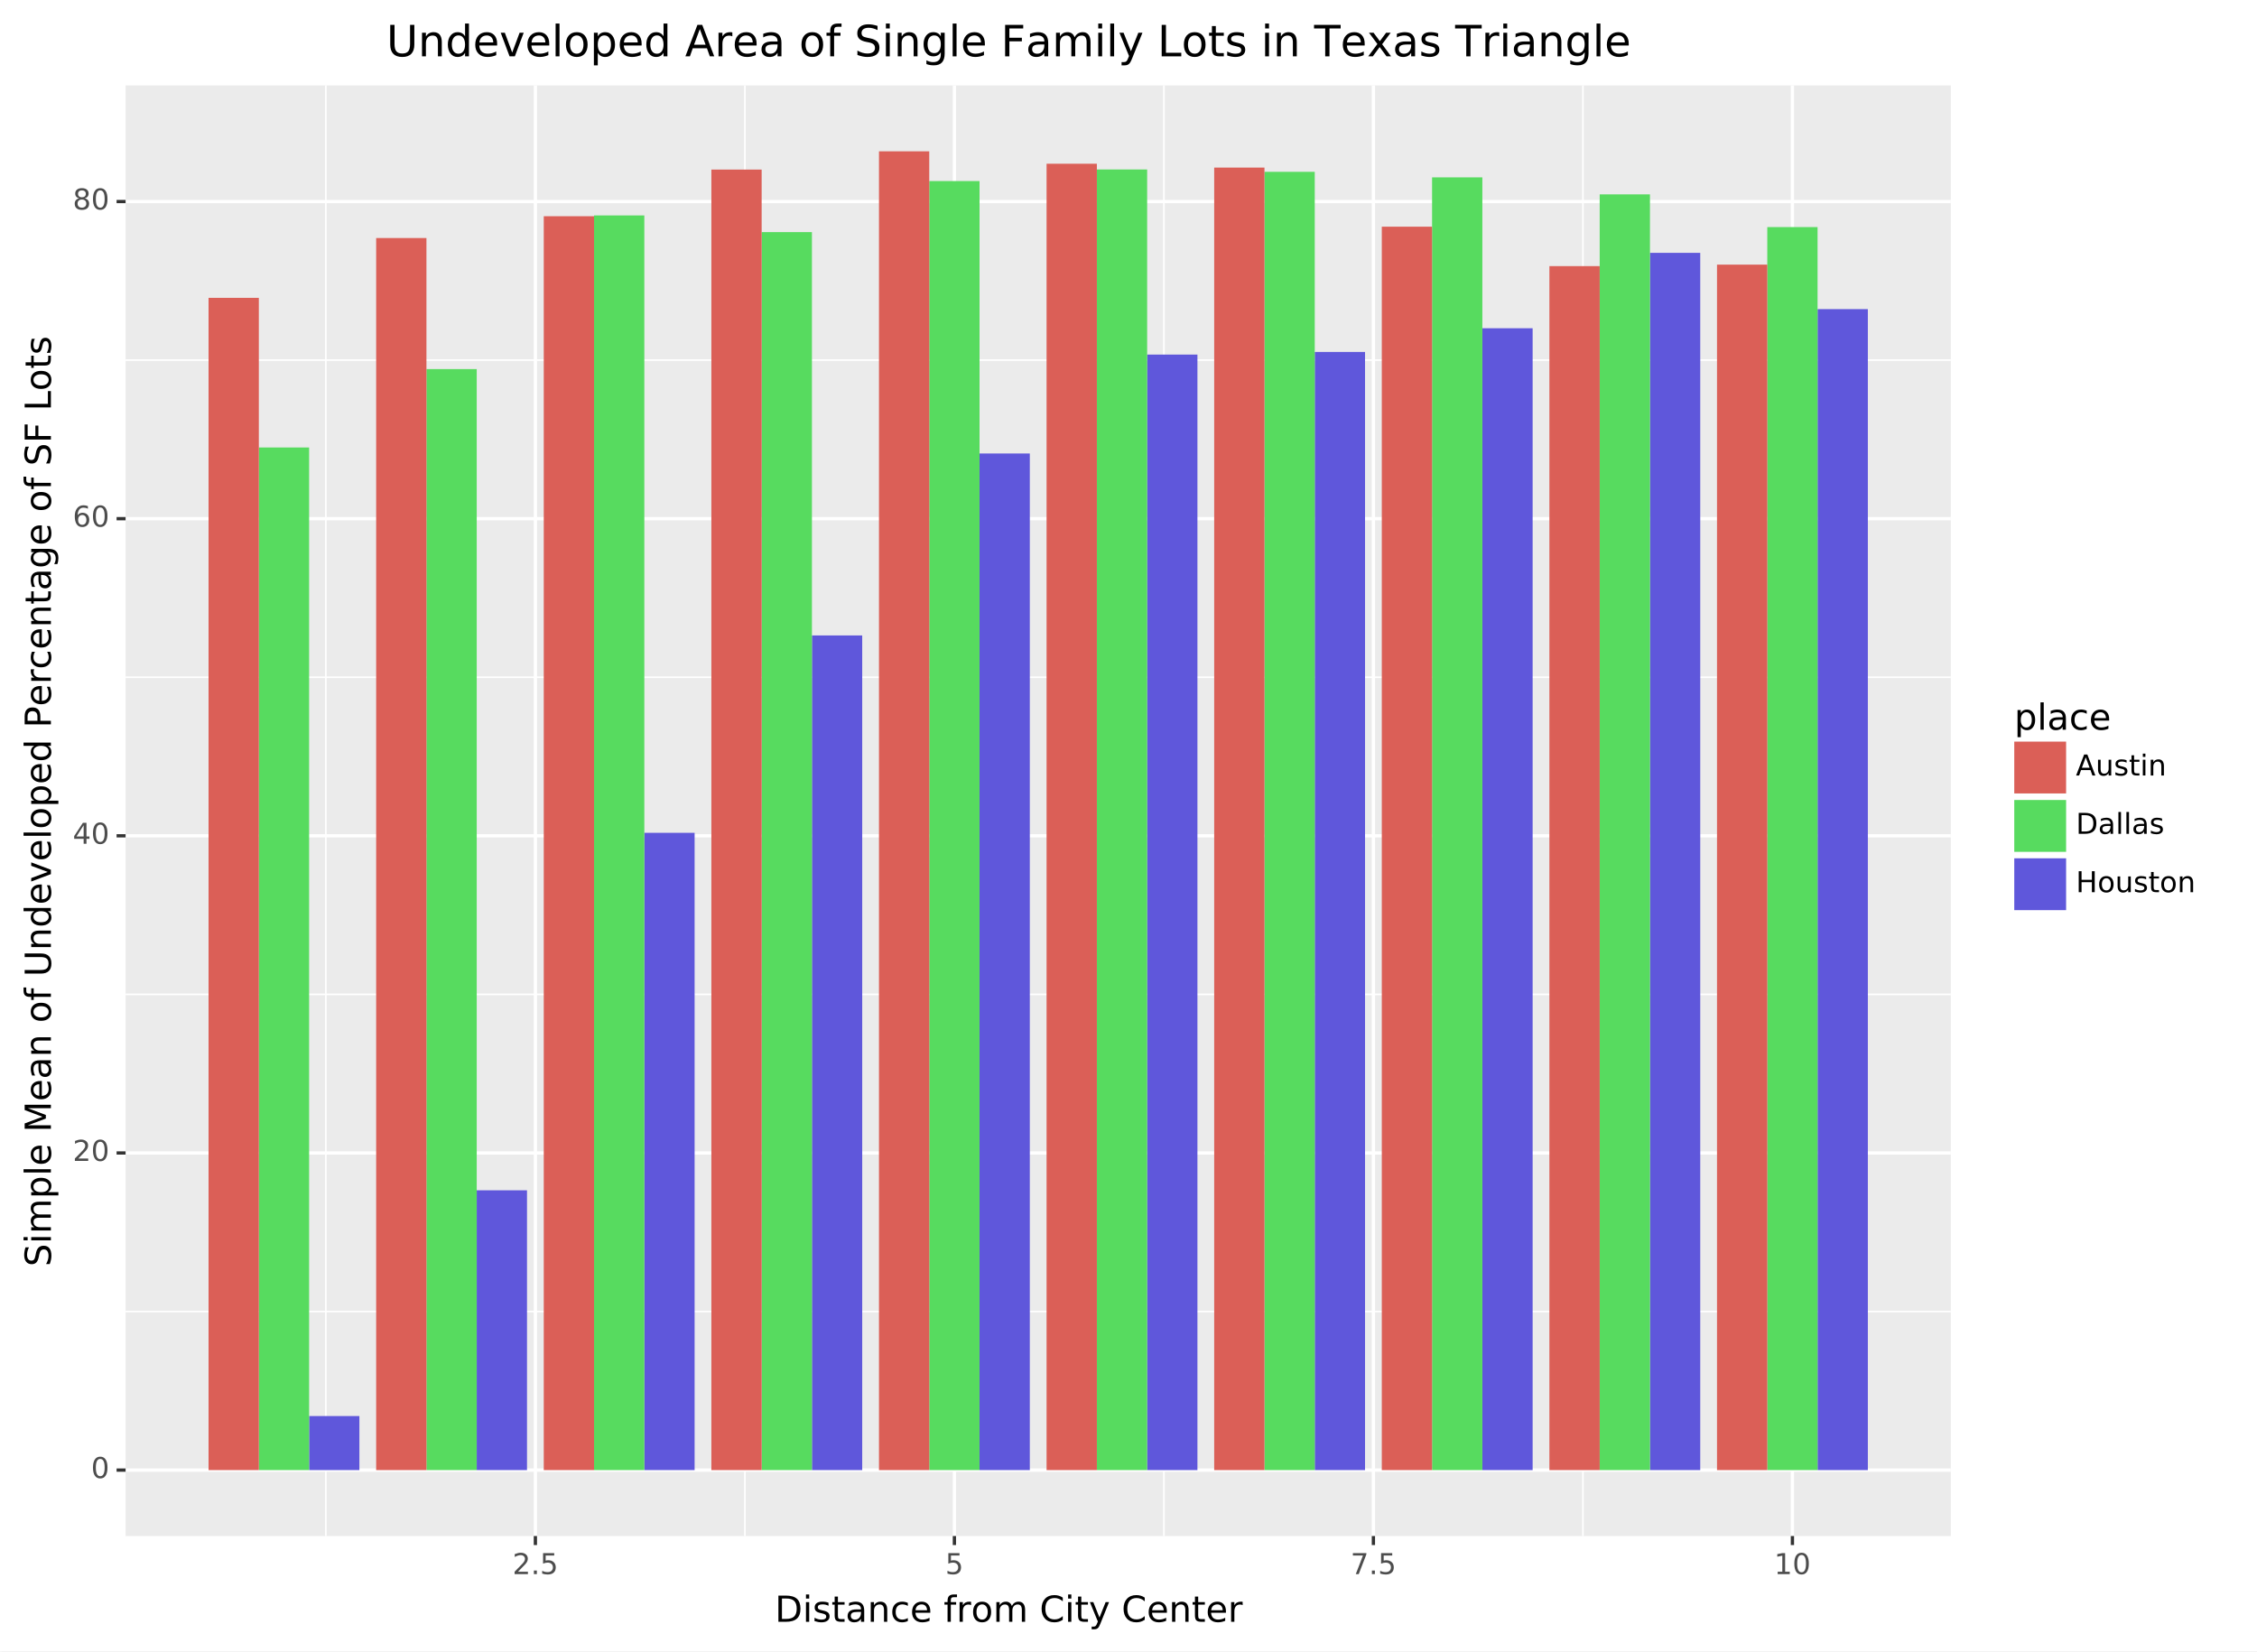 <?xml version="1.0" encoding="utf-8" standalone="no"?>
<!DOCTYPE svg PUBLIC "-//W3C//DTD SVG 1.1//EN"
  "http://www.w3.org/Graphics/SVG/1.1/DTD/svg11.dtd">
<!-- Created with matplotlib (http://matplotlib.org/) -->
<svg height="505pt" version="1.1" viewBox="0 0 690 505" width="690pt" xmlns="http://www.w3.org/2000/svg" xmlns:xlink="http://www.w3.org/1999/xlink">
 <rect x="0" y="0" width="690" height="505" fill="#808080" stroke="none"/>
 <defs>
  <style type="text/css">
*{stroke-linecap:butt;stroke-linejoin:round;}
  </style>
 </defs>
 <g id="figure_1">
  <g id="patch_1">
   <path d="M 0 505.338 
L 690.609 505.338 
L 690.609 0 
L 0 0 
z
" style="fill:#ffffff;stroke:#ffffff;stroke-linejoin:miter;"/>
  </g>
  <g id="axes_1">
   <g id="patch_2">
    <path d="M 38.394 469.625 
L 596.394 469.625 
L 596.394 26.105 
L 38.394 26.105 
z
" style="fill:#ebebeb;"/>
   </g>
   <g id="matplotlib.axis_1">
    <g id="xtick_1">
     <g id="line2d_1">
      <path clip-path="url(#p3f8bcd071d)" d="M 163.675 469.625 
L 163.675 26.105 
" style="fill:none;stroke:#ffffff;"/>
     </g>
     <g id="line2d_2">
      <path d="M 163.675 469.625 
" style="fill:none;stroke:#333333;stroke-width:1.5;"/>
      <defs>
       <path d="M 0 0 
L 0 2.75 
" id="m7c08aff8c7" style="stroke:#333333;"/>
      </defs>
      <g>
       <use style="fill:#333333;stroke:#333333;" x="163.675" xlink:href="#m7c08aff8c7" y="469.625"/>
      </g>
     </g>
     <g id="text_1">
      <!-- 2.5 -->
      <defs>
       <path d="M 19.188 8.297 
L 53.609 8.297 
L 53.609 0 
L 7.328 0 
L 7.328 8.297 
Q 12.938 14.109 22.625 23.891 
Q 32.328 33.688 34.812 36.531 
Q 39.547 41.844 41.422 45.531 
Q 43.312 49.219 43.312 52.781 
Q 43.312 58.594 39.234 62.25 
Q 35.156 65.922 28.609 65.922 
Q 23.969 65.922 18.812 64.312 
Q 13.672 62.703 7.812 59.422 
L 7.812 69.391 
Q 13.766 71.781 18.938 73 
Q 24.125 74.219 28.422 74.219 
Q 39.75 74.219 46.484 68.547 
Q 53.219 62.891 53.219 53.422 
Q 53.219 48.922 51.531 44.891 
Q 49.859 40.875 45.406 35.406 
Q 44.188 33.984 37.641 27.219 
Q 31.109 20.453 19.188 8.297 
z
" id="DejaVuSans-32"/>
       <path d="M 10.688 12.406 
L 21 12.406 
L 21 0 
L 10.688 0 
z
" id="DejaVuSans-2e"/>
       <path d="M 10.797 72.906 
L 49.516 72.906 
L 49.516 64.594 
L 19.828 64.594 
L 19.828 46.734 
Q 21.969 47.469 24.109 47.828 
Q 26.266 48.188 28.422 48.188 
Q 40.625 48.188 47.75 41.5 
Q 54.891 34.812 54.891 23.391 
Q 54.891 11.625 47.562 5.094 
Q 40.234 -1.422 26.906 -1.422 
Q 22.312 -1.422 17.547 -0.641 
Q 12.797 0.141 7.719 1.703 
L 7.719 11.625 
Q 12.109 9.234 16.797 8.062 
Q 21.484 6.891 26.703 6.891 
Q 35.156 6.891 40.078 11.328 
Q 45.016 15.766 45.016 23.391 
Q 45.016 31 40.078 35.438 
Q 35.156 39.891 26.703 39.891 
Q 22.75 39.891 18.812 39.016 
Q 14.891 38.141 10.797 36.281 
z
" id="DejaVuSans-35"/>
      </defs>
      <g style="fill:#4d4d4d;" transform="translate(156.678 481.262)scale(0.088 -0.088)">
       <use xlink:href="#DejaVuSans-32"/>
       <use x="63.623" xlink:href="#DejaVuSans-2e"/>
       <use x="95.41" xlink:href="#DejaVuSans-35"/>
      </g>
     </g>
    </g>
    <g id="xtick_2">
     <g id="line2d_3">
      <path clip-path="url(#p3f8bcd071d)" d="M 291.774 469.625 
L 291.774 26.105 
" style="fill:none;stroke:#ffffff;"/>
     </g>
     <g id="line2d_4">
      <path d="M 291.774 469.625 
" style="fill:none;stroke:#333333;stroke-width:1.5;"/>
      <g>
       <use style="fill:#333333;stroke:#333333;" x="291.774" xlink:href="#m7c08aff8c7" y="469.625"/>
      </g>
     </g>
     <g id="text_2">
      <!-- 5 -->
      <g style="fill:#4d4d4d;" transform="translate(288.975 481.262)scale(0.088 -0.088)">
       <use xlink:href="#DejaVuSans-35"/>
      </g>
     </g>
    </g>
    <g id="xtick_3">
     <g id="line2d_5">
      <path clip-path="url(#p3f8bcd071d)" d="M 419.873 469.625 
L 419.873 26.105 
" style="fill:none;stroke:#ffffff;"/>
     </g>
     <g id="line2d_6">
      <path d="M 419.873 469.625 
" style="fill:none;stroke:#333333;stroke-width:1.5;"/>
      <g>
       <use style="fill:#333333;stroke:#333333;" x="419.873" xlink:href="#m7c08aff8c7" y="469.625"/>
      </g>
     </g>
     <g id="text_3">
      <!-- 7.5 -->
      <defs>
       <path d="M 8.203 72.906 
L 55.078 72.906 
L 55.078 68.703 
L 28.609 0 
L 18.312 0 
L 43.219 64.594 
L 8.203 64.594 
z
" id="DejaVuSans-37"/>
      </defs>
      <g style="fill:#4d4d4d;" transform="translate(412.876 481.262)scale(0.088 -0.088)">
       <use xlink:href="#DejaVuSans-37"/>
       <use x="63.623" xlink:href="#DejaVuSans-2e"/>
       <use x="95.41" xlink:href="#DejaVuSans-35"/>
      </g>
     </g>
    </g>
    <g id="xtick_4">
     <g id="line2d_7">
      <path clip-path="url(#p3f8bcd071d)" d="M 547.972 469.625 
L 547.972 26.105 
" style="fill:none;stroke:#ffffff;"/>
     </g>
     <g id="line2d_8">
      <path d="M 547.972 469.625 
" style="fill:none;stroke:#333333;stroke-width:1.5;"/>
      <g>
       <use style="fill:#333333;stroke:#333333;" x="547.972" xlink:href="#m7c08aff8c7" y="469.625"/>
      </g>
     </g>
     <g id="text_4">
      <!-- 10 -->
      <defs>
       <path d="M 12.406 8.297 
L 28.516 8.297 
L 28.516 63.922 
L 10.984 60.406 
L 10.984 69.391 
L 28.422 72.906 
L 38.281 72.906 
L 38.281 8.297 
L 54.391 8.297 
L 54.391 0 
L 12.406 0 
z
" id="DejaVuSans-31"/>
       <path d="M 31.781 66.406 
Q 24.172 66.406 20.328 58.906 
Q 16.5 51.422 16.5 36.375 
Q 16.5 21.391 20.328 13.891 
Q 24.172 6.391 31.781 6.391 
Q 39.453 6.391 43.281 13.891 
Q 47.125 21.391 47.125 36.375 
Q 47.125 51.422 43.281 58.906 
Q 39.453 66.406 31.781 66.406 
z
M 31.781 74.219 
Q 44.047 74.219 50.516 64.516 
Q 56.984 54.828 56.984 36.375 
Q 56.984 17.969 50.516 8.266 
Q 44.047 -1.422 31.781 -1.422 
Q 19.531 -1.422 13.062 8.266 
Q 6.594 17.969 6.594 36.375 
Q 6.594 54.828 13.062 64.516 
Q 19.531 74.219 31.781 74.219 
z
" id="DejaVuSans-30"/>
      </defs>
      <g style="fill:#4d4d4d;" transform="translate(542.373 481.262)scale(0.088 -0.088)">
       <use xlink:href="#DejaVuSans-31"/>
       <use x="63.623" xlink:href="#DejaVuSans-30"/>
      </g>
     </g>
    </g>
    <g id="xtick_5">
     <g id="line2d_9">
      <path clip-path="url(#p3f8bcd071d)" d="M 99.625 469.625 
L 99.625 26.105 
" style="fill:none;stroke:#ffffff;stroke-width:0.5;"/>
     </g>
     <g id="line2d_10">
      <path d="M 99.625 469.625 
" style="fill:none;stroke:#333333;stroke-width:1.5;"/>
     </g>
    </g>
    <g id="xtick_6">
     <g id="line2d_11">
      <path clip-path="url(#p3f8bcd071d)" d="M 227.725 469.625 
L 227.725 26.105 
" style="fill:none;stroke:#ffffff;stroke-width:0.5;"/>
     </g>
     <g id="line2d_12">
      <path d="M 227.725 469.625 
" style="fill:none;stroke:#333333;stroke-width:1.5;"/>
     </g>
    </g>
    <g id="xtick_7">
     <g id="line2d_13">
      <path clip-path="url(#p3f8bcd071d)" d="M 355.824 469.625 
L 355.824 26.105 
" style="fill:none;stroke:#ffffff;stroke-width:0.5;"/>
     </g>
     <g id="line2d_14">
      <path d="M 355.824 469.625 
" style="fill:none;stroke:#333333;stroke-width:1.5;"/>
     </g>
    </g>
    <g id="xtick_8">
     <g id="line2d_15">
      <path clip-path="url(#p3f8bcd071d)" d="M 483.923 469.625 
L 483.923 26.105 
" style="fill:none;stroke:#ffffff;stroke-width:0.5;"/>
     </g>
     <g id="line2d_16">
      <path d="M 483.923 469.625 
" style="fill:none;stroke:#333333;stroke-width:1.5;"/>
     </g>
    </g>
    <g id="text_5">
     <!-- Distance from City Center -->
     <defs>
      <path d="M 19.672 64.797 
L 19.672 8.109 
L 31.594 8.109 
Q 46.688 8.109 53.688 14.938 
Q 60.688 21.781 60.688 36.531 
Q 60.688 51.172 53.688 57.984 
Q 46.688 64.797 31.594 64.797 
z
M 9.812 72.906 
L 30.078 72.906 
Q 51.266 72.906 61.172 64.094 
Q 71.094 55.281 71.094 36.531 
Q 71.094 17.672 61.125 8.828 
Q 51.172 0 30.078 0 
L 9.812 0 
z
" id="DejaVuSans-44"/>
      <path d="M 9.422 54.688 
L 18.406 54.688 
L 18.406 0 
L 9.422 0 
z
M 9.422 75.984 
L 18.406 75.984 
L 18.406 64.594 
L 9.422 64.594 
z
" id="DejaVuSans-69"/>
      <path d="M 44.281 53.078 
L 44.281 44.578 
Q 40.484 46.531 36.375 47.5 
Q 32.281 48.484 27.875 48.484 
Q 21.188 48.484 17.844 46.438 
Q 14.5 44.391 14.5 40.281 
Q 14.5 37.156 16.891 35.375 
Q 19.281 33.594 26.516 31.984 
L 29.594 31.297 
Q 39.156 29.25 43.188 25.516 
Q 47.219 21.781 47.219 15.094 
Q 47.219 7.469 41.188 3.016 
Q 35.156 -1.422 24.609 -1.422 
Q 20.219 -1.422 15.453 -0.562 
Q 10.688 0.297 5.422 2 
L 5.422 11.281 
Q 10.406 8.688 15.234 7.391 
Q 20.062 6.109 24.812 6.109 
Q 31.156 6.109 34.562 8.281 
Q 37.984 10.453 37.984 14.406 
Q 37.984 18.062 35.516 20.016 
Q 33.062 21.969 24.703 23.781 
L 21.578 24.516 
Q 13.234 26.266 9.516 29.906 
Q 5.812 33.547 5.812 39.891 
Q 5.812 47.609 11.281 51.797 
Q 16.75 56 26.812 56 
Q 31.781 56 36.172 55.266 
Q 40.578 54.547 44.281 53.078 
z
" id="DejaVuSans-73"/>
      <path d="M 18.312 70.219 
L 18.312 54.688 
L 36.812 54.688 
L 36.812 47.703 
L 18.312 47.703 
L 18.312 18.016 
Q 18.312 11.328 20.141 9.422 
Q 21.969 7.516 27.594 7.516 
L 36.812 7.516 
L 36.812 0 
L 27.594 0 
Q 17.188 0 13.234 3.875 
Q 9.281 7.766 9.281 18.016 
L 9.281 47.703 
L 2.688 47.703 
L 2.688 54.688 
L 9.281 54.688 
L 9.281 70.219 
z
" id="DejaVuSans-74"/>
      <path d="M 34.281 27.484 
Q 23.391 27.484 19.188 25 
Q 14.984 22.516 14.984 16.5 
Q 14.984 11.719 18.141 8.906 
Q 21.297 6.109 26.703 6.109 
Q 34.188 6.109 38.703 11.406 
Q 43.219 16.703 43.219 25.484 
L 43.219 27.484 
z
M 52.203 31.203 
L 52.203 0 
L 43.219 0 
L 43.219 8.297 
Q 40.141 3.328 35.547 0.953 
Q 30.953 -1.422 24.312 -1.422 
Q 15.922 -1.422 10.953 3.297 
Q 6 8.016 6 15.922 
Q 6 25.141 12.172 29.828 
Q 18.359 34.516 30.609 34.516 
L 43.219 34.516 
L 43.219 35.406 
Q 43.219 41.609 39.141 45 
Q 35.062 48.391 27.688 48.391 
Q 23 48.391 18.547 47.266 
Q 14.109 46.141 10.016 43.891 
L 10.016 52.203 
Q 14.938 54.109 19.578 55.047 
Q 24.219 56 28.609 56 
Q 40.484 56 46.344 49.844 
Q 52.203 43.703 52.203 31.203 
z
" id="DejaVuSans-61"/>
      <path d="M 54.891 33.016 
L 54.891 0 
L 45.906 0 
L 45.906 32.719 
Q 45.906 40.484 42.875 44.328 
Q 39.844 48.188 33.797 48.188 
Q 26.516 48.188 22.312 43.547 
Q 18.109 38.922 18.109 30.906 
L 18.109 0 
L 9.078 0 
L 9.078 54.688 
L 18.109 54.688 
L 18.109 46.188 
Q 21.344 51.125 25.703 53.562 
Q 30.078 56 35.797 56 
Q 45.219 56 50.047 50.172 
Q 54.891 44.344 54.891 33.016 
z
" id="DejaVuSans-6e"/>
      <path d="M 48.781 52.594 
L 48.781 44.188 
Q 44.969 46.297 41.141 47.344 
Q 37.312 48.391 33.406 48.391 
Q 24.656 48.391 19.812 42.844 
Q 14.984 37.312 14.984 27.297 
Q 14.984 17.281 19.812 11.734 
Q 24.656 6.203 33.406 6.203 
Q 37.312 6.203 41.141 7.25 
Q 44.969 8.297 48.781 10.406 
L 48.781 2.094 
Q 45.016 0.344 40.984 -0.531 
Q 36.969 -1.422 32.422 -1.422 
Q 20.062 -1.422 12.781 6.344 
Q 5.516 14.109 5.516 27.297 
Q 5.516 40.672 12.859 48.328 
Q 20.219 56 33.016 56 
Q 37.156 56 41.109 55.141 
Q 45.062 54.297 48.781 52.594 
z
" id="DejaVuSans-63"/>
      <path d="M 56.203 29.594 
L 56.203 25.203 
L 14.891 25.203 
Q 15.484 15.922 20.484 11.062 
Q 25.484 6.203 34.422 6.203 
Q 39.594 6.203 44.453 7.469 
Q 49.312 8.734 54.109 11.281 
L 54.109 2.781 
Q 49.266 0.734 44.188 -0.344 
Q 39.109 -1.422 33.891 -1.422 
Q 20.797 -1.422 13.156 6.188 
Q 5.516 13.812 5.516 26.812 
Q 5.516 40.234 12.766 48.109 
Q 20.016 56 32.328 56 
Q 43.359 56 49.781 48.891 
Q 56.203 41.797 56.203 29.594 
z
M 47.219 32.234 
Q 47.125 39.594 43.094 43.984 
Q 39.062 48.391 32.422 48.391 
Q 24.906 48.391 20.391 44.141 
Q 15.875 39.891 15.188 32.172 
z
" id="DejaVuSans-65"/>
      <path id="DejaVuSans-20"/>
      <path d="M 37.109 75.984 
L 37.109 68.5 
L 28.516 68.5 
Q 23.688 68.5 21.797 66.547 
Q 19.922 64.594 19.922 59.516 
L 19.922 54.688 
L 34.719 54.688 
L 34.719 47.703 
L 19.922 47.703 
L 19.922 0 
L 10.891 0 
L 10.891 47.703 
L 2.297 47.703 
L 2.297 54.688 
L 10.891 54.688 
L 10.891 58.5 
Q 10.891 67.625 15.141 71.797 
Q 19.391 75.984 28.609 75.984 
z
" id="DejaVuSans-66"/>
      <path d="M 41.109 46.297 
Q 39.594 47.172 37.812 47.578 
Q 36.031 48 33.891 48 
Q 26.266 48 22.188 43.047 
Q 18.109 38.094 18.109 28.812 
L 18.109 0 
L 9.078 0 
L 9.078 54.688 
L 18.109 54.688 
L 18.109 46.188 
Q 20.953 51.172 25.484 53.578 
Q 30.031 56 36.531 56 
Q 37.453 56 38.578 55.875 
Q 39.703 55.766 41.062 55.516 
z
" id="DejaVuSans-72"/>
      <path d="M 30.609 48.391 
Q 23.391 48.391 19.188 42.75 
Q 14.984 37.109 14.984 27.297 
Q 14.984 17.484 19.156 11.844 
Q 23.344 6.203 30.609 6.203 
Q 37.797 6.203 41.984 11.859 
Q 46.188 17.531 46.188 27.297 
Q 46.188 37.016 41.984 42.703 
Q 37.797 48.391 30.609 48.391 
z
M 30.609 56 
Q 42.328 56 49.016 48.375 
Q 55.719 40.766 55.719 27.297 
Q 55.719 13.875 49.016 6.219 
Q 42.328 -1.422 30.609 -1.422 
Q 18.844 -1.422 12.172 6.219 
Q 5.516 13.875 5.516 27.297 
Q 5.516 40.766 12.172 48.375 
Q 18.844 56 30.609 56 
z
" id="DejaVuSans-6f"/>
      <path d="M 52 44.188 
Q 55.375 50.25 60.062 53.125 
Q 64.75 56 71.094 56 
Q 79.641 56 84.281 50.016 
Q 88.922 44.047 88.922 33.016 
L 88.922 0 
L 79.891 0 
L 79.891 32.719 
Q 79.891 40.578 77.094 44.375 
Q 74.312 48.188 68.609 48.188 
Q 61.625 48.188 57.562 43.547 
Q 53.516 38.922 53.516 30.906 
L 53.516 0 
L 44.484 0 
L 44.484 32.719 
Q 44.484 40.625 41.703 44.406 
Q 38.922 48.188 33.109 48.188 
Q 26.219 48.188 22.156 43.531 
Q 18.109 38.875 18.109 30.906 
L 18.109 0 
L 9.078 0 
L 9.078 54.688 
L 18.109 54.688 
L 18.109 46.188 
Q 21.188 51.219 25.484 53.609 
Q 29.781 56 35.688 56 
Q 41.656 56 45.828 52.969 
Q 50 49.953 52 44.188 
z
" id="DejaVuSans-6d"/>
      <path d="M 64.406 67.281 
L 64.406 56.891 
Q 59.422 61.531 53.781 63.812 
Q 48.141 66.109 41.797 66.109 
Q 29.297 66.109 22.656 58.469 
Q 16.016 50.828 16.016 36.375 
Q 16.016 21.969 22.656 14.328 
Q 29.297 6.688 41.797 6.688 
Q 48.141 6.688 53.781 8.984 
Q 59.422 11.281 64.406 15.922 
L 64.406 5.609 
Q 59.234 2.094 53.438 0.328 
Q 47.656 -1.422 41.219 -1.422 
Q 24.656 -1.422 15.125 8.703 
Q 5.609 18.844 5.609 36.375 
Q 5.609 53.953 15.125 64.078 
Q 24.656 74.219 41.219 74.219 
Q 47.75 74.219 53.531 72.484 
Q 59.328 70.75 64.406 67.281 
z
" id="DejaVuSans-43"/>
      <path d="M 32.172 -5.078 
Q 28.375 -14.844 24.75 -17.812 
Q 21.141 -20.797 15.094 -20.797 
L 7.906 -20.797 
L 7.906 -13.281 
L 13.188 -13.281 
Q 16.891 -13.281 18.938 -11.516 
Q 21 -9.766 23.484 -3.219 
L 25.094 0.875 
L 2.984 54.688 
L 12.5 54.688 
L 29.594 11.922 
L 46.688 54.688 
L 56.203 54.688 
z
" id="DejaVuSans-79"/>
     </defs>
     <g transform="translate(236.891 495.85)scale(0.11 -0.11)">
      <use xlink:href="#DejaVuSans-44"/>
      <use x="77.002" xlink:href="#DejaVuSans-69"/>
      <use x="104.785" xlink:href="#DejaVuSans-73"/>
      <use x="156.885" xlink:href="#DejaVuSans-74"/>
      <use x="196.094" xlink:href="#DejaVuSans-61"/>
      <use x="257.373" xlink:href="#DejaVuSans-6e"/>
      <use x="320.752" xlink:href="#DejaVuSans-63"/>
      <use x="375.732" xlink:href="#DejaVuSans-65"/>
      <use x="437.256" xlink:href="#DejaVuSans-20"/>
      <use x="469.043" xlink:href="#DejaVuSans-66"/>
      <use x="504.248" xlink:href="#DejaVuSans-72"/>
      <use x="545.33" xlink:href="#DejaVuSans-6f"/>
      <use x="606.512" xlink:href="#DejaVuSans-6d"/>
      <use x="703.924" xlink:href="#DejaVuSans-20"/>
      <use x="735.711" xlink:href="#DejaVuSans-43"/>
      <use x="805.535" xlink:href="#DejaVuSans-69"/>
      <use x="833.318" xlink:href="#DejaVuSans-74"/>
      <use x="872.527" xlink:href="#DejaVuSans-79"/>
      <use x="931.707" xlink:href="#DejaVuSans-20"/>
      <use x="963.494" xlink:href="#DejaVuSans-43"/>
      <use x="1033.318" xlink:href="#DejaVuSans-65"/>
      <use x="1094.842" xlink:href="#DejaVuSans-6e"/>
      <use x="1158.221" xlink:href="#DejaVuSans-74"/>
      <use x="1197.43" xlink:href="#DejaVuSans-65"/>
      <use x="1258.953" xlink:href="#DejaVuSans-72"/>
     </g>
    </g>
   </g>
   <g id="matplotlib.axis_2">
    <g id="ytick_1">
     <g id="line2d_17">
      <path clip-path="url(#p3f8bcd071d)" d="M 38.394 449.465 
L 596.394 449.465 
" style="fill:none;stroke:#ffffff;"/>
     </g>
     <g id="line2d_18">
      <path d="M 38.394 449.465 
" style="fill:none;stroke:#333333;stroke-width:1.5;"/>
      <defs>
       <path d="M 0 0 
L -2.75 0 
" id="m88f8c8173c" style="stroke:#333333;"/>
      </defs>
      <g>
       <use style="fill:#333333;stroke:#333333;" x="38.394" xlink:href="#m88f8c8173c" y="449.465"/>
      </g>
     </g>
     <g id="text_6">
      <!-- 0 -->
      <g style="fill:#4d4d4d;" transform="translate(27.845 451.894)scale(0.088 -0.088)">
       <use xlink:href="#DejaVuSans-30"/>
      </g>
     </g>
    </g>
    <g id="ytick_2">
     <g id="line2d_19">
      <path clip-path="url(#p3f8bcd071d)" d="M 38.394 352.505 
L 596.394 352.505 
" style="fill:none;stroke:#ffffff;"/>
     </g>
     <g id="line2d_20">
      <path d="M 38.394 352.505 
" style="fill:none;stroke:#333333;stroke-width:1.5;"/>
      <g>
       <use style="fill:#333333;stroke:#333333;" x="38.394" xlink:href="#m88f8c8173c" y="352.505"/>
      </g>
     </g>
     <g id="text_7">
      <!-- 20 -->
      <g style="fill:#4d4d4d;" transform="translate(22.246 354.933)scale(0.088 -0.088)">
       <use xlink:href="#DejaVuSans-32"/>
       <use x="63.623" xlink:href="#DejaVuSans-30"/>
      </g>
     </g>
    </g>
    <g id="ytick_3">
     <g id="line2d_21">
      <path clip-path="url(#p3f8bcd071d)" d="M 38.394 255.544 
L 596.394 255.544 
" style="fill:none;stroke:#ffffff;"/>
     </g>
     <g id="line2d_22">
      <path d="M 38.394 255.544 
" style="fill:none;stroke:#333333;stroke-width:1.5;"/>
      <g>
       <use style="fill:#333333;stroke:#333333;" x="38.394" xlink:href="#m88f8c8173c" y="255.544"/>
      </g>
     </g>
     <g id="text_8">
      <!-- 40 -->
      <defs>
       <path d="M 37.797 64.312 
L 12.891 25.391 
L 37.797 25.391 
z
M 35.203 72.906 
L 47.609 72.906 
L 47.609 25.391 
L 58.016 25.391 
L 58.016 17.188 
L 47.609 17.188 
L 47.609 0 
L 37.797 0 
L 37.797 17.188 
L 4.891 17.188 
L 4.891 26.703 
z
" id="DejaVuSans-34"/>
      </defs>
      <g style="fill:#4d4d4d;" transform="translate(22.246 257.972)scale(0.088 -0.088)">
       <use xlink:href="#DejaVuSans-34"/>
       <use x="63.623" xlink:href="#DejaVuSans-30"/>
      </g>
     </g>
    </g>
    <g id="ytick_4">
     <g id="line2d_23">
      <path clip-path="url(#p3f8bcd071d)" d="M 38.394 158.583 
L 596.394 158.583 
" style="fill:none;stroke:#ffffff;"/>
     </g>
     <g id="line2d_24">
      <path d="M 38.394 158.583 
" style="fill:none;stroke:#333333;stroke-width:1.5;"/>
      <g>
       <use style="fill:#333333;stroke:#333333;" x="38.394" xlink:href="#m88f8c8173c" y="158.583"/>
      </g>
     </g>
     <g id="text_9">
      <!-- 60 -->
      <defs>
       <path d="M 33.016 40.375 
Q 26.375 40.375 22.484 35.828 
Q 18.609 31.297 18.609 23.391 
Q 18.609 15.531 22.484 10.953 
Q 26.375 6.391 33.016 6.391 
Q 39.656 6.391 43.531 10.953 
Q 47.406 15.531 47.406 23.391 
Q 47.406 31.297 43.531 35.828 
Q 39.656 40.375 33.016 40.375 
z
M 52.594 71.297 
L 52.594 62.312 
Q 48.875 64.062 45.094 64.984 
Q 41.312 65.922 37.594 65.922 
Q 27.828 65.922 22.672 59.328 
Q 17.531 52.734 16.797 39.406 
Q 19.672 43.656 24.016 45.922 
Q 28.375 48.188 33.594 48.188 
Q 44.578 48.188 50.953 41.516 
Q 57.328 34.859 57.328 23.391 
Q 57.328 12.156 50.688 5.359 
Q 44.047 -1.422 33.016 -1.422 
Q 20.359 -1.422 13.672 8.266 
Q 6.984 17.969 6.984 36.375 
Q 6.984 53.656 15.188 63.938 
Q 23.391 74.219 37.203 74.219 
Q 40.922 74.219 44.703 73.484 
Q 48.484 72.75 52.594 71.297 
z
" id="DejaVuSans-36"/>
      </defs>
      <g style="fill:#4d4d4d;" transform="translate(22.246 161.012)scale(0.088 -0.088)">
       <use xlink:href="#DejaVuSans-36"/>
       <use x="63.623" xlink:href="#DejaVuSans-30"/>
      </g>
     </g>
    </g>
    <g id="ytick_5">
     <g id="line2d_25">
      <path clip-path="url(#p3f8bcd071d)" d="M 38.394 61.623 
L 596.394 61.623 
" style="fill:none;stroke:#ffffff;"/>
     </g>
     <g id="line2d_26">
      <path d="M 38.394 61.623 
" style="fill:none;stroke:#333333;stroke-width:1.5;"/>
      <g>
       <use style="fill:#333333;stroke:#333333;" x="38.394" xlink:href="#m88f8c8173c" y="61.623"/>
      </g>
     </g>
     <g id="text_10">
      <!-- 80 -->
      <defs>
       <path d="M 31.781 34.625 
Q 24.75 34.625 20.719 30.859 
Q 16.703 27.094 16.703 20.516 
Q 16.703 13.922 20.719 10.156 
Q 24.75 6.391 31.781 6.391 
Q 38.812 6.391 42.859 10.172 
Q 46.922 13.969 46.922 20.516 
Q 46.922 27.094 42.891 30.859 
Q 38.875 34.625 31.781 34.625 
z
M 21.922 38.812 
Q 15.578 40.375 12.031 44.719 
Q 8.5 49.078 8.5 55.328 
Q 8.5 64.062 14.719 69.141 
Q 20.953 74.219 31.781 74.219 
Q 42.672 74.219 48.875 69.141 
Q 55.078 64.062 55.078 55.328 
Q 55.078 49.078 51.531 44.719 
Q 48 40.375 41.703 38.812 
Q 48.828 37.156 52.797 32.312 
Q 56.781 27.484 56.781 20.516 
Q 56.781 9.906 50.312 4.234 
Q 43.844 -1.422 31.781 -1.422 
Q 19.734 -1.422 13.25 4.234 
Q 6.781 9.906 6.781 20.516 
Q 6.781 27.484 10.781 32.312 
Q 14.797 37.156 21.922 38.812 
z
M 18.312 54.391 
Q 18.312 48.734 21.844 45.562 
Q 25.391 42.391 31.781 42.391 
Q 38.141 42.391 41.719 45.562 
Q 45.312 48.734 45.312 54.391 
Q 45.312 60.062 41.719 63.234 
Q 38.141 66.406 31.781 66.406 
Q 25.391 66.406 21.844 63.234 
Q 18.312 60.062 18.312 54.391 
z
" id="DejaVuSans-38"/>
      </defs>
      <g style="fill:#4d4d4d;" transform="translate(22.246 64.051)scale(0.088 -0.088)">
       <use xlink:href="#DejaVuSans-38"/>
       <use x="63.623" xlink:href="#DejaVuSans-30"/>
      </g>
     </g>
    </g>
    <g id="ytick_6">
     <g id="line2d_27">
      <path clip-path="url(#p3f8bcd071d)" d="M 38.394 400.985 
L 596.394 400.985 
" style="fill:none;stroke:#ffffff;stroke-width:0.5;"/>
     </g>
     <g id="line2d_28">
      <path d="M 38.394 400.985 
" style="fill:none;stroke:#333333;stroke-width:1.5;"/>
     </g>
    </g>
    <g id="ytick_7">
     <g id="line2d_29">
      <path clip-path="url(#p3f8bcd071d)" d="M 38.394 304.024 
L 596.394 304.024 
" style="fill:none;stroke:#ffffff;stroke-width:0.5;"/>
     </g>
     <g id="line2d_30">
      <path d="M 38.394 304.024 
" style="fill:none;stroke:#333333;stroke-width:1.5;"/>
     </g>
    </g>
    <g id="ytick_8">
     <g id="line2d_31">
      <path clip-path="url(#p3f8bcd071d)" d="M 38.394 207.064 
L 596.394 207.064 
" style="fill:none;stroke:#ffffff;stroke-width:0.5;"/>
     </g>
     <g id="line2d_32">
      <path d="M 38.394 207.064 
" style="fill:none;stroke:#333333;stroke-width:1.5;"/>
     </g>
    </g>
    <g id="ytick_9">
     <g id="line2d_33">
      <path clip-path="url(#p3f8bcd071d)" d="M 38.394 110.103 
L 596.394 110.103 
" style="fill:none;stroke:#ffffff;stroke-width:0.5;"/>
     </g>
     <g id="line2d_34">
      <path d="M 38.394 110.103 
" style="fill:none;stroke:#333333;stroke-width:1.5;"/>
     </g>
    </g>
    <g id="text_11">
     <!-- Simple Mean of Undeveloped Percentage of SF Lots -->
     <defs>
      <path d="M 53.516 70.516 
L 53.516 60.891 
Q 47.906 63.578 42.922 64.891 
Q 37.938 66.219 33.297 66.219 
Q 25.25 66.219 20.875 63.094 
Q 16.5 59.969 16.5 54.203 
Q 16.5 49.359 19.406 46.891 
Q 22.312 44.438 30.422 42.922 
L 36.375 41.703 
Q 47.406 39.594 52.656 34.297 
Q 57.906 29 57.906 20.125 
Q 57.906 9.516 50.797 4.047 
Q 43.703 -1.422 29.984 -1.422 
Q 24.812 -1.422 18.969 -0.25 
Q 13.141 0.922 6.891 3.219 
L 6.891 13.375 
Q 12.891 10.016 18.656 8.297 
Q 24.422 6.594 29.984 6.594 
Q 38.422 6.594 43.016 9.906 
Q 47.609 13.234 47.609 19.391 
Q 47.609 24.75 44.312 27.781 
Q 41.016 30.812 33.5 32.328 
L 27.484 33.5 
Q 16.453 35.688 11.516 40.375 
Q 6.594 45.062 6.594 53.422 
Q 6.594 63.094 13.406 68.656 
Q 20.219 74.219 32.172 74.219 
Q 37.312 74.219 42.625 73.281 
Q 47.953 72.359 53.516 70.516 
z
" id="DejaVuSans-53"/>
      <path d="M 18.109 8.203 
L 18.109 -20.797 
L 9.078 -20.797 
L 9.078 54.688 
L 18.109 54.688 
L 18.109 46.391 
Q 20.953 51.266 25.266 53.625 
Q 29.594 56 35.594 56 
Q 45.562 56 51.781 48.094 
Q 58.016 40.188 58.016 27.297 
Q 58.016 14.406 51.781 6.484 
Q 45.562 -1.422 35.594 -1.422 
Q 29.594 -1.422 25.266 0.953 
Q 20.953 3.328 18.109 8.203 
z
M 48.688 27.297 
Q 48.688 37.203 44.609 42.844 
Q 40.531 48.484 33.406 48.484 
Q 26.266 48.484 22.188 42.844 
Q 18.109 37.203 18.109 27.297 
Q 18.109 17.391 22.188 11.75 
Q 26.266 6.109 33.406 6.109 
Q 40.531 6.109 44.609 11.75 
Q 48.688 17.391 48.688 27.297 
z
" id="DejaVuSans-70"/>
      <path d="M 9.422 75.984 
L 18.406 75.984 
L 18.406 0 
L 9.422 0 
z
" id="DejaVuSans-6c"/>
      <path d="M 9.812 72.906 
L 24.516 72.906 
L 43.109 23.297 
L 61.812 72.906 
L 76.516 72.906 
L 76.516 0 
L 66.891 0 
L 66.891 64.016 
L 48.094 14.016 
L 38.188 14.016 
L 19.391 64.016 
L 19.391 0 
L 9.812 0 
z
" id="DejaVuSans-4d"/>
      <path d="M 8.688 72.906 
L 18.609 72.906 
L 18.609 28.609 
Q 18.609 16.891 22.844 11.734 
Q 27.094 6.594 36.625 6.594 
Q 46.094 6.594 50.344 11.734 
Q 54.594 16.891 54.594 28.609 
L 54.594 72.906 
L 64.5 72.906 
L 64.5 27.391 
Q 64.5 13.141 57.438 5.859 
Q 50.391 -1.422 36.625 -1.422 
Q 22.797 -1.422 15.734 5.859 
Q 8.688 13.141 8.688 27.391 
z
" id="DejaVuSans-55"/>
      <path d="M 45.406 46.391 
L 45.406 75.984 
L 54.391 75.984 
L 54.391 0 
L 45.406 0 
L 45.406 8.203 
Q 42.578 3.328 38.25 0.953 
Q 33.938 -1.422 27.875 -1.422 
Q 17.969 -1.422 11.734 6.484 
Q 5.516 14.406 5.516 27.297 
Q 5.516 40.188 11.734 48.094 
Q 17.969 56 27.875 56 
Q 33.938 56 38.25 53.625 
Q 42.578 51.266 45.406 46.391 
z
M 14.797 27.297 
Q 14.797 17.391 18.875 11.75 
Q 22.953 6.109 30.078 6.109 
Q 37.203 6.109 41.297 11.75 
Q 45.406 17.391 45.406 27.297 
Q 45.406 37.203 41.297 42.844 
Q 37.203 48.484 30.078 48.484 
Q 22.953 48.484 18.875 42.844 
Q 14.797 37.203 14.797 27.297 
z
" id="DejaVuSans-64"/>
      <path d="M 2.984 54.688 
L 12.5 54.688 
L 29.594 8.797 
L 46.688 54.688 
L 56.203 54.688 
L 35.688 0 
L 23.484 0 
z
" id="DejaVuSans-76"/>
      <path d="M 19.672 64.797 
L 19.672 37.406 
L 32.078 37.406 
Q 38.969 37.406 42.719 40.969 
Q 46.484 44.531 46.484 51.125 
Q 46.484 57.672 42.719 61.234 
Q 38.969 64.797 32.078 64.797 
z
M 9.812 72.906 
L 32.078 72.906 
Q 44.344 72.906 50.609 67.359 
Q 56.891 61.812 56.891 51.125 
Q 56.891 40.328 50.609 34.812 
Q 44.344 29.297 32.078 29.297 
L 19.672 29.297 
L 19.672 0 
L 9.812 0 
z
" id="DejaVuSans-50"/>
      <path d="M 45.406 27.984 
Q 45.406 37.75 41.375 43.109 
Q 37.359 48.484 30.078 48.484 
Q 22.859 48.484 18.828 43.109 
Q 14.797 37.75 14.797 27.984 
Q 14.797 18.266 18.828 12.891 
Q 22.859 7.516 30.078 7.516 
Q 37.359 7.516 41.375 12.891 
Q 45.406 18.266 45.406 27.984 
z
M 54.391 6.781 
Q 54.391 -7.172 48.188 -13.984 
Q 42 -20.797 29.203 -20.797 
Q 24.469 -20.797 20.266 -20.094 
Q 16.062 -19.391 12.109 -17.922 
L 12.109 -9.188 
Q 16.062 -11.328 19.922 -12.344 
Q 23.781 -13.375 27.781 -13.375 
Q 36.625 -13.375 41.016 -8.766 
Q 45.406 -4.156 45.406 5.172 
L 45.406 9.625 
Q 42.625 4.781 38.281 2.391 
Q 33.938 0 27.875 0 
Q 17.828 0 11.672 7.656 
Q 5.516 15.328 5.516 27.984 
Q 5.516 40.672 11.672 48.328 
Q 17.828 56 27.875 56 
Q 33.938 56 38.281 53.609 
Q 42.625 51.219 45.406 46.391 
L 45.406 54.688 
L 54.391 54.688 
z
" id="DejaVuSans-67"/>
      <path d="M 9.812 72.906 
L 51.703 72.906 
L 51.703 64.594 
L 19.672 64.594 
L 19.672 43.109 
L 48.578 43.109 
L 48.578 34.812 
L 19.672 34.812 
L 19.672 0 
L 9.812 0 
z
" id="DejaVuSans-46"/>
      <path d="M 9.812 72.906 
L 19.672 72.906 
L 19.672 8.297 
L 55.172 8.297 
L 55.172 0 
L 9.812 0 
z
" id="DejaVuSans-4c"/>
     </defs>
     <g transform="translate(15.558 387.237)rotate(-90)scale(0.11 -0.11)">
      <use xlink:href="#DejaVuSans-53"/>
      <use x="63.477" xlink:href="#DejaVuSans-69"/>
      <use x="91.26" xlink:href="#DejaVuSans-6d"/>
      <use x="188.672" xlink:href="#DejaVuSans-70"/>
      <use x="252.148" xlink:href="#DejaVuSans-6c"/>
      <use x="279.932" xlink:href="#DejaVuSans-65"/>
      <use x="341.455" xlink:href="#DejaVuSans-20"/>
      <use x="373.242" xlink:href="#DejaVuSans-4d"/>
      <use x="459.521" xlink:href="#DejaVuSans-65"/>
      <use x="521.045" xlink:href="#DejaVuSans-61"/>
      <use x="582.324" xlink:href="#DejaVuSans-6e"/>
      <use x="645.703" xlink:href="#DejaVuSans-20"/>
      <use x="677.49" xlink:href="#DejaVuSans-6f"/>
      <use x="738.672" xlink:href="#DejaVuSans-66"/>
      <use x="773.877" xlink:href="#DejaVuSans-20"/>
      <use x="805.664" xlink:href="#DejaVuSans-55"/>
      <use x="878.857" xlink:href="#DejaVuSans-6e"/>
      <use x="942.236" xlink:href="#DejaVuSans-64"/>
      <use x="1005.713" xlink:href="#DejaVuSans-65"/>
      <use x="1067.236" xlink:href="#DejaVuSans-76"/>
      <use x="1126.416" xlink:href="#DejaVuSans-65"/>
      <use x="1187.939" xlink:href="#DejaVuSans-6c"/>
      <use x="1215.723" xlink:href="#DejaVuSans-6f"/>
      <use x="1276.904" xlink:href="#DejaVuSans-70"/>
      <use x="1340.381" xlink:href="#DejaVuSans-65"/>
      <use x="1401.904" xlink:href="#DejaVuSans-64"/>
      <use x="1465.381" xlink:href="#DejaVuSans-20"/>
      <use x="1497.168" xlink:href="#DejaVuSans-50"/>
      <use x="1557.424" xlink:href="#DejaVuSans-65"/>
      <use x="1618.947" xlink:href="#DejaVuSans-72"/>
      <use x="1660.029" xlink:href="#DejaVuSans-63"/>
      <use x="1715.01" xlink:href="#DejaVuSans-65"/>
      <use x="1776.533" xlink:href="#DejaVuSans-6e"/>
      <use x="1839.912" xlink:href="#DejaVuSans-74"/>
      <use x="1879.121" xlink:href="#DejaVuSans-61"/>
      <use x="1940.4" xlink:href="#DejaVuSans-67"/>
      <use x="2003.877" xlink:href="#DejaVuSans-65"/>
      <use x="2065.4" xlink:href="#DejaVuSans-20"/>
      <use x="2097.188" xlink:href="#DejaVuSans-6f"/>
      <use x="2158.369" xlink:href="#DejaVuSans-66"/>
      <use x="2193.574" xlink:href="#DejaVuSans-20"/>
      <use x="2225.361" xlink:href="#DejaVuSans-53"/>
      <use x="2288.838" xlink:href="#DejaVuSans-46"/>
      <use x="2346.357" xlink:href="#DejaVuSans-20"/>
      <use x="2378.145" xlink:href="#DejaVuSans-4c"/>
      <use x="2433.842" xlink:href="#DejaVuSans-6f"/>
      <use x="2495.023" xlink:href="#DejaVuSans-74"/>
      <use x="2534.232" xlink:href="#DejaVuSans-73"/>
     </g>
    </g>
   </g>
   <g id="PolyCollection_1">
    <path clip-path="url(#p3f8bcd071d)" d="M 94.501 449.465 
L 94.501 432.938 
L 109.873 432.938 
L 109.873 449.465 
z
" style="fill:#5f57db;"/>
    <path clip-path="url(#p3f8bcd071d)" d="M 79.129 449.465 
L 79.129 136.812 
L 94.501 136.812 
L 94.501 449.465 
z
" style="fill:#57db5f;"/>
    <path clip-path="url(#p3f8bcd071d)" d="M 63.758 449.465 
L 63.758 91.063 
L 79.129 91.063 
L 79.129 449.465 
z
" style="fill:#db5f57;"/>
    <path clip-path="url(#p3f8bcd071d)" d="M 145.741 449.465 
L 145.741 363.921 
L 161.113 363.921 
L 161.113 449.465 
z
" style="fill:#5f57db;"/>
    <path clip-path="url(#p3f8bcd071d)" d="M 130.369 449.465 
L 130.369 112.846 
L 145.741 112.846 
L 145.741 449.465 
z
" style="fill:#57db5f;"/>
    <path clip-path="url(#p3f8bcd071d)" d="M 114.997 449.465 
L 114.997 72.777 
L 130.369 72.777 
L 130.369 449.465 
z
" style="fill:#db5f57;"/>
    <path clip-path="url(#p3f8bcd071d)" d="M 196.981 449.465 
L 196.981 254.627 
L 212.353 254.627 
L 212.353 449.465 
z
" style="fill:#5f57db;"/>
    <path clip-path="url(#p3f8bcd071d)" d="M 181.609 449.465 
L 181.609 65.866 
L 196.981 65.866 
L 196.981 449.465 
z
" style="fill:#57db5f;"/>
    <path clip-path="url(#p3f8bcd071d)" d="M 166.237 449.465 
L 166.237 66.108 
L 181.609 66.108 
L 181.609 449.465 
z
" style="fill:#db5f57;"/>
    <path clip-path="url(#p3f8bcd071d)" d="M 248.22 449.465 
L 248.22 194.279 
L 263.592 194.279 
L 263.592 449.465 
z
" style="fill:#5f57db;"/>
    <path clip-path="url(#p3f8bcd071d)" d="M 232.848 449.465 
L 232.848 70.966 
L 248.22 70.966 
L 248.22 449.465 
z
" style="fill:#57db5f;"/>
    <path clip-path="url(#p3f8bcd071d)" d="M 217.477 449.465 
L 217.477 51.844 
L 232.848 51.844 
L 232.848 449.465 
z
" style="fill:#db5f57;"/>
    <path clip-path="url(#p3f8bcd071d)" d="M 299.46 449.465 
L 299.46 138.65 
L 314.832 138.65 
L 314.832 449.465 
z
" style="fill:#5f57db;"/>
    <path clip-path="url(#p3f8bcd071d)" d="M 284.088 449.465 
L 284.088 55.363 
L 299.46 55.363 
L 299.46 449.465 
z
" style="fill:#57db5f;"/>
    <path clip-path="url(#p3f8bcd071d)" d="M 268.716 449.465 
L 268.716 46.265 
L 284.088 46.265 
L 284.088 449.465 
z
" style="fill:#db5f57;"/>
    <path clip-path="url(#p3f8bcd071d)" d="M 350.7 449.465 
L 350.7 108.409 
L 366.072 108.409 
L 366.072 449.465 
z
" style="fill:#5f57db;"/>
    <path clip-path="url(#p3f8bcd071d)" d="M 335.328 449.465 
L 335.328 51.81 
L 350.7 51.81 
L 350.7 449.465 
z
" style="fill:#57db5f;"/>
    <path clip-path="url(#p3f8bcd071d)" d="M 319.956 449.465 
L 319.956 50.058 
L 335.328 50.058 
L 335.328 449.465 
z
" style="fill:#db5f57;"/>
    <path clip-path="url(#p3f8bcd071d)" d="M 401.939 449.465 
L 401.939 107.606 
L 417.311 107.606 
L 417.311 449.465 
z
" style="fill:#5f57db;"/>
    <path clip-path="url(#p3f8bcd071d)" d="M 386.567 449.465 
L 386.567 52.532 
L 401.939 52.532 
L 401.939 449.465 
z
" style="fill:#57db5f;"/>
    <path clip-path="url(#p3f8bcd071d)" d="M 371.196 449.465 
L 371.196 51.238 
L 386.567 51.238 
L 386.567 449.465 
z
" style="fill:#db5f57;"/>
    <path clip-path="url(#p3f8bcd071d)" d="M 453.179 449.465 
L 453.179 100.358 
L 468.551 100.358 
L 468.551 449.465 
z
" style="fill:#5f57db;"/>
    <path clip-path="url(#p3f8bcd071d)" d="M 437.807 449.465 
L 437.807 54.227 
L 453.179 54.227 
L 453.179 449.465 
z
" style="fill:#57db5f;"/>
    <path clip-path="url(#p3f8bcd071d)" d="M 422.435 449.465 
L 422.435 69.306 
L 437.807 69.306 
L 437.807 449.465 
z
" style="fill:#db5f57;"/>
    <path clip-path="url(#p3f8bcd071d)" d="M 504.419 449.465 
L 504.419 77.308 
L 519.791 77.308 
L 519.791 449.465 
z
" style="fill:#5f57db;"/>
    <path clip-path="url(#p3f8bcd071d)" d="M 489.047 449.465 
L 489.047 59.426 
L 504.419 59.426 
L 504.419 449.465 
z
" style="fill:#57db5f;"/>
    <path clip-path="url(#p3f8bcd071d)" d="M 473.675 449.465 
L 473.675 81.365 
L 489.047 81.365 
L 489.047 449.465 
z
" style="fill:#db5f57;"/>
    <path clip-path="url(#p3f8bcd071d)" d="M 555.658 449.465 
L 555.658 94.513 
L 571.03 94.513 
L 571.03 449.465 
z
" style="fill:#5f57db;"/>
    <path clip-path="url(#p3f8bcd071d)" d="M 540.286 449.465 
L 540.286 69.428 
L 555.658 69.428 
L 555.658 449.465 
z
" style="fill:#57db5f;"/>
    <path clip-path="url(#p3f8bcd071d)" d="M 524.915 449.465 
L 524.915 80.909 
L 540.286 80.909 
L 540.286 449.465 
z
" style="fill:#db5f57;"/>
   </g>
   <g id="patch_3">
    <path d="M 603.594 290.468 
L 683.409 290.468 
L 683.409 199.502 
L 603.594 199.502 
z
" style="fill:#ffffff;"/>
   </g>
   <g id="text_12">
    <!-- place -->
    <g transform="translate(615.794 223.096)scale(0.11 -0.11)">
     <use xlink:href="#DejaVuSans-70"/>
     <use x="63.477" xlink:href="#DejaVuSans-6c"/>
     <use x="91.26" xlink:href="#DejaVuSans-61"/>
     <use x="152.539" xlink:href="#DejaVuSans-63"/>
     <use x="207.52" xlink:href="#DejaVuSans-65"/>
    </g>
   </g>
   <g id="patch_4">
    <path clip-path="url(#p3295e722a3)" d="M 615.794 242.588 
L 631.634 242.588 
L 631.634 226.748 
L 615.794 226.748 
z
" style="fill:#f2f2f2;"/>
   </g>
   <g id="patch_5">
    <path clip-path="url(#p3295e722a3)" d="M 615.794 242.588 
L 631.634 242.588 
L 631.634 226.748 
L 615.794 226.748 
z
" style="fill:#db5f57;"/>
   </g>
   <g id="text_13">
    <!-- Austin -->
    <defs>
     <path d="M 34.188 63.188 
L 20.797 26.906 
L 47.609 26.906 
z
M 28.609 72.906 
L 39.797 72.906 
L 67.578 0 
L 57.328 0 
L 50.688 18.703 
L 17.828 18.703 
L 11.188 0 
L 0.781 0 
z
" id="DejaVuSans-41"/>
     <path d="M 8.5 21.578 
L 8.5 54.688 
L 17.484 54.688 
L 17.484 21.922 
Q 17.484 14.156 20.5 10.266 
Q 23.531 6.391 29.594 6.391 
Q 36.859 6.391 41.078 11.031 
Q 45.312 15.672 45.312 23.688 
L 45.312 54.688 
L 54.297 54.688 
L 54.297 0 
L 45.312 0 
L 45.312 8.406 
Q 42.047 3.422 37.719 1 
Q 33.406 -1.422 27.688 -1.422 
Q 18.266 -1.422 13.375 4.438 
Q 8.5 10.297 8.5 21.578 
z
M 31.109 56 
z
" id="DejaVuSans-75"/>
    </defs>
    <g transform="translate(634.634 237.097)scale(0.088 -0.088)">
     <use xlink:href="#DejaVuSans-41"/>
     <use x="68.408" xlink:href="#DejaVuSans-75"/>
     <use x="131.787" xlink:href="#DejaVuSans-73"/>
     <use x="183.887" xlink:href="#DejaVuSans-74"/>
     <use x="223.096" xlink:href="#DejaVuSans-69"/>
     <use x="250.879" xlink:href="#DejaVuSans-6e"/>
    </g>
   </g>
   <g id="patch_6">
    <path clip-path="url(#p1e072715c0)" d="M 615.794 260.428 
L 631.634 260.428 
L 631.634 244.588 
L 615.794 244.588 
z
" style="fill:#f2f2f2;"/>
   </g>
   <g id="patch_7">
    <path clip-path="url(#p1e072715c0)" d="M 615.794 260.428 
L 631.634 260.428 
L 631.634 244.588 
L 615.794 244.588 
z
" style="fill:#57db5f;"/>
   </g>
   <g id="text_14">
    <!-- Dallas -->
    <g transform="translate(634.634 254.937)scale(0.088 -0.088)">
     <use xlink:href="#DejaVuSans-44"/>
     <use x="77.002" xlink:href="#DejaVuSans-61"/>
     <use x="138.281" xlink:href="#DejaVuSans-6c"/>
     <use x="166.064" xlink:href="#DejaVuSans-6c"/>
     <use x="193.848" xlink:href="#DejaVuSans-61"/>
     <use x="255.127" xlink:href="#DejaVuSans-73"/>
    </g>
   </g>
   <g id="patch_8">
    <path clip-path="url(#pcdb00c4d5f)" d="M 615.794 278.268 
L 631.634 278.268 
L 631.634 262.428 
L 615.794 262.428 
z
" style="fill:#f2f2f2;"/>
   </g>
   <g id="patch_9">
    <path clip-path="url(#pcdb00c4d5f)" d="M 615.794 278.268 
L 631.634 278.268 
L 631.634 262.428 
L 615.794 262.428 
z
" style="fill:#5f57db;"/>
   </g>
   <g id="text_15">
    <!-- Houston -->
    <defs>
     <path d="M 9.812 72.906 
L 19.672 72.906 
L 19.672 43.016 
L 55.516 43.016 
L 55.516 72.906 
L 65.375 72.906 
L 65.375 0 
L 55.516 0 
L 55.516 34.719 
L 19.672 34.719 
L 19.672 0 
L 9.812 0 
z
" id="DejaVuSans-48"/>
    </defs>
    <g transform="translate(634.634 272.777)scale(0.088 -0.088)">
     <use xlink:href="#DejaVuSans-48"/>
     <use x="75.195" xlink:href="#DejaVuSans-6f"/>
     <use x="136.377" xlink:href="#DejaVuSans-75"/>
     <use x="199.756" xlink:href="#DejaVuSans-73"/>
     <use x="251.855" xlink:href="#DejaVuSans-74"/>
     <use x="291.064" xlink:href="#DejaVuSans-6f"/>
     <use x="352.246" xlink:href="#DejaVuSans-6e"/>
    </g>
   </g>
  </g>
  <g id="text_16">
   <!-- Undeveloped Area of Single Family Lots in Texas Triangle -->
   <defs>
    <path d="M -0.297 72.906 
L 61.375 72.906 
L 61.375 64.594 
L 35.5 64.594 
L 35.5 0 
L 25.594 0 
L 25.594 64.594 
L -0.297 64.594 
z
" id="DejaVuSans-54"/>
    <path d="M 54.891 54.688 
L 35.109 28.078 
L 55.906 0 
L 45.312 0 
L 29.391 21.484 
L 13.484 0 
L 2.875 0 
L 24.125 28.609 
L 4.688 54.688 
L 15.281 54.688 
L 29.781 35.203 
L 44.281 54.688 
z
" id="DejaVuSans-78"/>
   </defs>
   <g transform="translate(118.156 17.23)scale(0.132 -0.132)">
    <use xlink:href="#DejaVuSans-55"/>
    <use x="73.193" xlink:href="#DejaVuSans-6e"/>
    <use x="136.572" xlink:href="#DejaVuSans-64"/>
    <use x="200.049" xlink:href="#DejaVuSans-65"/>
    <use x="261.572" xlink:href="#DejaVuSans-76"/>
    <use x="320.752" xlink:href="#DejaVuSans-65"/>
    <use x="382.275" xlink:href="#DejaVuSans-6c"/>
    <use x="410.059" xlink:href="#DejaVuSans-6f"/>
    <use x="471.24" xlink:href="#DejaVuSans-70"/>
    <use x="534.717" xlink:href="#DejaVuSans-65"/>
    <use x="596.24" xlink:href="#DejaVuSans-64"/>
    <use x="659.717" xlink:href="#DejaVuSans-20"/>
    <use x="691.504" xlink:href="#DejaVuSans-41"/>
    <use x="759.912" xlink:href="#DejaVuSans-72"/>
    <use x="800.994" xlink:href="#DejaVuSans-65"/>
    <use x="862.518" xlink:href="#DejaVuSans-61"/>
    <use x="923.797" xlink:href="#DejaVuSans-20"/>
    <use x="955.584" xlink:href="#DejaVuSans-6f"/>
    <use x="1016.766" xlink:href="#DejaVuSans-66"/>
    <use x="1051.971" xlink:href="#DejaVuSans-20"/>
    <use x="1083.758" xlink:href="#DejaVuSans-53"/>
    <use x="1147.234" xlink:href="#DejaVuSans-69"/>
    <use x="1175.018" xlink:href="#DejaVuSans-6e"/>
    <use x="1238.396" xlink:href="#DejaVuSans-67"/>
    <use x="1301.873" xlink:href="#DejaVuSans-6c"/>
    <use x="1329.656" xlink:href="#DejaVuSans-65"/>
    <use x="1391.18" xlink:href="#DejaVuSans-20"/>
    <use x="1422.967" xlink:href="#DejaVuSans-46"/>
    <use x="1480.346" xlink:href="#DejaVuSans-61"/>
    <use x="1541.625" xlink:href="#DejaVuSans-6d"/>
    <use x="1639.037" xlink:href="#DejaVuSans-69"/>
    <use x="1666.82" xlink:href="#DejaVuSans-6c"/>
    <use x="1694.604" xlink:href="#DejaVuSans-79"/>
    <use x="1753.783" xlink:href="#DejaVuSans-20"/>
    <use x="1785.57" xlink:href="#DejaVuSans-4c"/>
    <use x="1841.268" xlink:href="#DejaVuSans-6f"/>
    <use x="1902.449" xlink:href="#DejaVuSans-74"/>
    <use x="1941.658" xlink:href="#DejaVuSans-73"/>
    <use x="1993.758" xlink:href="#DejaVuSans-20"/>
    <use x="2025.545" xlink:href="#DejaVuSans-69"/>
    <use x="2053.328" xlink:href="#DejaVuSans-6e"/>
    <use x="2116.707" xlink:href="#DejaVuSans-20"/>
    <use x="2148.494" xlink:href="#DejaVuSans-54"/>
    <use x="2209.312" xlink:href="#DejaVuSans-65"/>
    <use x="2270.82" xlink:href="#DejaVuSans-78"/>
    <use x="2330" xlink:href="#DejaVuSans-61"/>
    <use x="2391.279" xlink:href="#DejaVuSans-73"/>
    <use x="2443.379" xlink:href="#DejaVuSans-20"/>
    <use x="2475.166" xlink:href="#DejaVuSans-54"/>
    <use x="2536.031" xlink:href="#DejaVuSans-72"/>
    <use x="2577.145" xlink:href="#DejaVuSans-69"/>
    <use x="2604.928" xlink:href="#DejaVuSans-61"/>
    <use x="2666.207" xlink:href="#DejaVuSans-6e"/>
    <use x="2729.586" xlink:href="#DejaVuSans-67"/>
    <use x="2793.062" xlink:href="#DejaVuSans-6c"/>
    <use x="2820.846" xlink:href="#DejaVuSans-65"/>
   </g>
  </g>
 </g>
 <defs>
  <clipPath id="p3f8bcd071d">
   <rect height="443.52" width="558" x="38.394" y="26.105"/>
  </clipPath>
  <clipPath id="p3295e722a3">
   <path d="M 615.794 242.588 
L 615.794 226.748 
L 631.634 226.748 
L 631.634 242.588 
"/>
  </clipPath>
  <clipPath id="p1e072715c0">
   <path d="M 615.794 260.428 
L 615.794 244.588 
L 631.634 244.588 
L 631.634 260.428 
"/>
  </clipPath>
  <clipPath id="pcdb00c4d5f">
   <path d="M 615.794 278.268 
L 615.794 262.428 
L 631.634 262.428 
L 631.634 278.268 
"/>
  </clipPath>
 </defs>
</svg>
